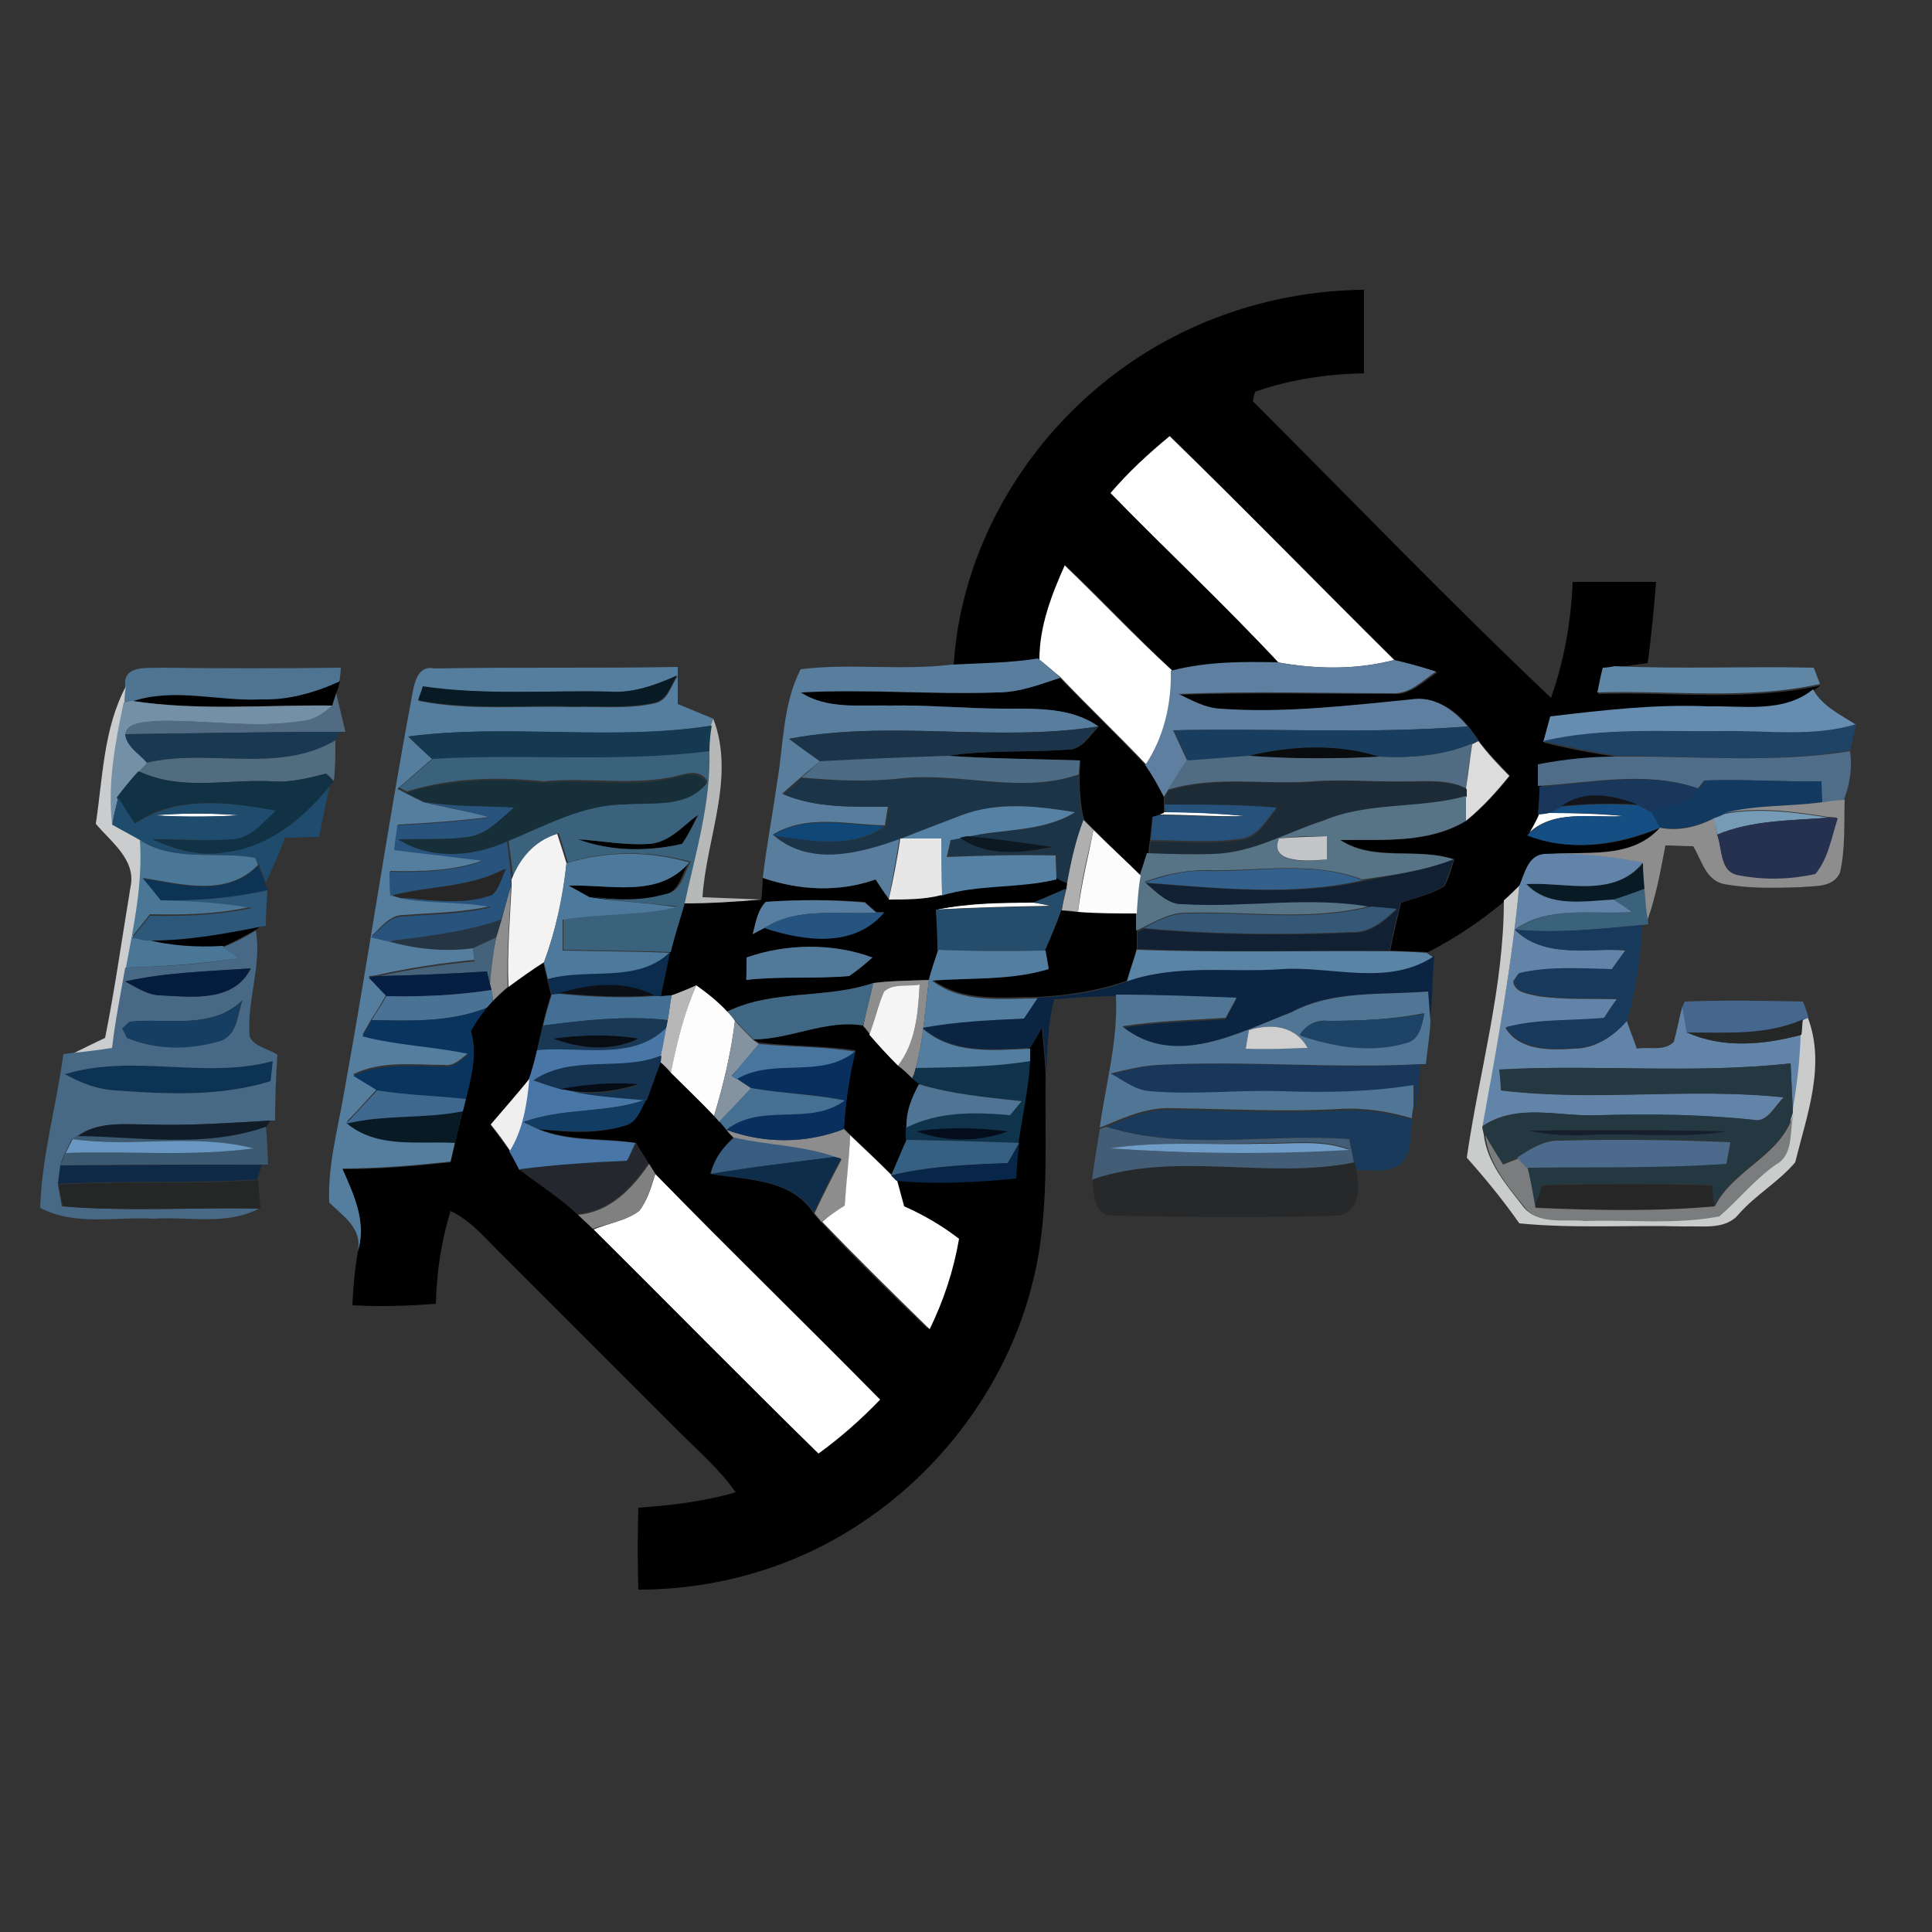 <?xml version="1.0" encoding="utf-8"?>
<!-- Generator: Adobe Illustrator 26.0.3, SVG Export Plug-In . SVG Version: 6.00 Build 0)  -->
<svg version="1.1" id="Layer_1" xmlns="http://www.w3.org/2000/svg" xmlns:xlink="http://www.w3.org/1999/xlink" x="0px" y="0px"
	 viewBox="0 0 250 250" style="enable-background:new 0 0 250 250;" xml:space="preserve">
<rect x="0" y="0" width="250" height="250" fill="#333333" stroke="none"/>
<style type="text/css">
	.st0{fill:#FFFFFF;}
	.st1{fill:#597E9D;}
	.st2{fill:#5E7F9F;}
	.st3{fill:#4E7492;}
	.st4{fill:#557D9E;}
	.st5{fill:#6086A6;}
	.st6{fill:#081B25;}
	.st7{fill:#CACCCD;}
	.st8{fill:#668DB0;}
	.st9{fill:#516B83;}
	.st10{fill:#7490A6;}
	.st11{fill:#B7B8B8;}
	.st12{fill:#193953;}
	.st13{fill:#153951;}
	.st14{fill:#1B344A;}
	.st15{fill:#193D5E;}
	.st16{fill:#1F4365;}
	.st17{fill:#526C7F;}
	.st18{fill:#DCDCDC;}
	.st19{fill:#3B627C;}
	.st20{fill:#0A0B0D;}
	.st21{fill:#4F6D89;}
	.st22{fill:#4C6C85;}
	.st23{fill:#113244;}
	.st24{fill:#172F39;}
	.st25{fill:#1C3447;}
	.st26{fill:#1C2B36;}
	.st27{fill:#18375A;}
	.st28{fill:#123960;}
	.st29{fill:#1F4B6D;}
	.st30{fill:#577487;}
	.st31{fill:#13151A;}
	.st32{fill:#8D8D8D;}
	.st33{fill:#27537D;}
	.st34{fill:#5481A4;}
	.st35{fill:#26517A;}
	.st36{fill:#144E83;}
	.st37{fill:#769BB7;}
	.st38{fill:#0F4779;}
	.st39{fill:#263150;}
	.st40{fill:#AFAFB0;}
	.st41{fill:#497795;}
	.st42{fill:#E7E7E7;}
	.st43{fill:#0C1822;}
	.st44{fill:#FCFCFC;}
	.st45{fill:#C3C5C8;}
	.st46{fill:#F3F3F3;}
	.st47{fill:#4D7A9C;}
	.st48{fill:#112032;}
	.st49{fill:#6184A8;}
	.st50{fill:#0C3354;}
	.st51{fill:#262626;}
	.st52{fill:#33618C;}
	.st53{fill:#2D5879;}
	.st54{fill:#254D6B;}
	.st55{fill:#CACBCB;}
	.st56{fill:#577EA0;}
	.st57{fill:#355876;}
	.st58{fill:#24547F;}
	.st59{fill:#253544;}
	.st60{fill:#17395B;}
	.st61{fill:#476986;}
	.st62{fill:#446279;}
	.st63{fill:#0B2C4D;}
	.st64{fill:#52799A;}
	.st65{fill:#547EA0;}
	.st66{fill:#5A84A6;}
	.st67{fill:#0B2441;}
	.st68{fill:#041D3F;}
	.st69{fill:#051F42;}
	.st70{fill:#0B1017;}
	.st71{fill:#406884;}
	.st72{fill:#497295;}
	.st73{fill:#B7B7B7;}
	.st74{fill:#FDFDFD;}
	.st75{fill:#F5F5F5;}
	.st76{fill:#517695;}
	.st77{fill:#163D62;}
	.st78{fill:#446F94;}
	.st79{fill:#45678E;}
	.st80{fill:#09345D;}
	.st81{fill:#183856;}
	.st82{fill:#1D4366;}
	.st83{fill:#252626;}
	.st84{fill:#85929F;}
	.st85{fill:#4876A7;}
	.st86{fill:#CFCFCF;}
	.st87{fill:#080D13;}
	.st88{fill:#48759E;}
	.st89{fill:#143351;}
	.st90{fill:#082F5E;}
	.st91{fill:#0E334B;}
	.st92{fill:#243841;}
	.st93{fill:#EFEFEF;}
	.st94{fill:#060C15;}
	.st95{fill:#507494;}
	.st96{fill:#3F688F;}
	.st97{fill:#467091;}
	.st98{fill:#113C64;}
	.st99{fill:#1A3A5B;}
	.st100{fill:#111C29;}
	.st101{fill:#7B7C7D;}
	.st102{fill:#3B5971;}
	.st103{fill:#040D1B;}
	.st104{fill:#425D75;}
	.st105{fill:#161F2B;}
	.st106{fill:#FEFEFE;}
	.st107{fill:#6898C2;}
	.st108{fill:#24282E;}
	.st109{fill:#385D80;}
	.st110{fill:#366082;}
	.st111{fill:#082647;}
	.st112{fill:#6F9DC7;}
	.st113{fill:#4C6B8C;}
	.st114{fill:#0E2A47;}
	.st115{fill:#0E2D4A;}
	.st116{fill:#26282A;}
	.st117{fill:#808080;}
</style>
<g id="_x23_ffffffff">
	<path class="st0" d="M143.5,63.7c2.3-2.7,4.9-5.1,7.7-7.4c9.9,9.6,19.4,19.4,29.2,29.1c-5,1.3-10.1,1.2-15.1,0.3
		C158.3,78.1,150.8,71.1,143.5,63.7z"/>
	<path class="st0" d="M134.3,85.2c0-4.3,1.6-8.3,3.3-12.2c4.7,4.5,9.2,9.3,14,13.7c0.1,4.3-0.8,8.6-3.3,12.2
		c-3.6-3.8-7.5-7.5-11.1-11.3C136.2,86.8,135.3,86,134.3,85.2z"/>
	<path class="st0" d="M19.9,105.5c3.7-0.3,7.5-0.3,11.2,0C27.4,105.7,23.6,105.8,19.9,105.5z"/>
	<path class="st0" d="M149.8,105.4l0.8-0.3c3.5,0,7,0.1,10.5,0.5C157.4,105.7,153.6,105.4,149.8,105.4z"/>
	<path class="st0" d="M198.9,105.4c0.4-0.1,1.1-0.2,1.5-0.2c3.2,0,6.5,0.1,9.7,0.4c-4.3,0.3-9.3-1-12.6,2.5
		C198,107.2,198.5,106.3,198.9,105.4z"/>
	<path class="st0" d="M121.2,117.7c4.1-0.8,8.3-0.9,12.6-0.9c0.6,0.1,1.8,0.3,2.4,0.4C131.1,117.3,126.2,117.4,121.2,117.7z"/>
	<path class="st0" d="M82.7,156.7c1.1-1.4,1.6-3.2,2.1-4.8c9.6,9.9,19.5,19.4,29.2,29.3c-2.4,2.6-5.1,5-8,7
		c-9.8-9.6-19.5-19.4-29.2-29.1C78.7,158.3,80.9,158,82.7,156.7z"/>
</g>
<g id="_x23_000000ff">
	<path d="M144.9,47.9c9.1-6.7,20.3-10.3,31.6-10.4c0,3.6,0,7.2,0,10.8c-4.8,0.1-9.6,0.8-14.1,2.4c-0.1,0.3-0.2,0.9-0.3,1.2
		c12.8,12.8,25.4,25.9,38.6,38.4c1.7-4.8,2.6-9.9,2.8-15c3.6,0,7.2,0,10.8,0c-0.3,3.5-0.6,7-1.1,10.5c-1.4,0.2-2.9,0.4-4.3,0.6
		c-0.4,0-1.2,0.1-1.5,0.2c-0.2,1.1-0.4,2.2-0.6,3.2c9.6-0.3,19.3,1,28.8-1.1l-0.9,0.6c-3.9,3.1-9,2.1-13.6,2.2
		c-6.8-0.2-13.6,0.5-20.4,1.3c-0.3,1.1-0.6,2.2-0.9,3.3c3.2,0.8,6.4,1.4,9.7,1.9c-3.4,0-6.8,0.3-10.1,1.1c0,0.7,0,2.1,0,2.8
		c0,1.2-0.1,2.4-0.3,3.6c-0.4,0.9-0.9,1.8-1.4,2.6c5.7,2.2,11.8,1.3,17.2-1c-3.8,4.3-9.9,2.9-15,3.5c-2.1,0.1-2.5,2.5-3.2,4.1
		c-0.6,0.7-1.3,1.3-2,1.9c-3.1,2.6-6.4,4.8-9.9,6.6c-1.6-0.1-3.3-0.1-4.9-0.2c0.4-2.1,0.9-4.1,1.4-6.2c1.9-0.6,3.9-1.1,5.6-2.1
		c0.6-1.1,0.9-2.3,1.3-3.5c-4.8-1.6-10.3,0.3-14.7-2.5c5.5-0.1,11.4,0.5,16.3-2.5c2.1-1.7,3.9-3.7,5.6-5.8c-1.4-1.5-2.8-2.9-4-4.5
		c-0.3-0.5-1-1.4-1.3-1.8c-1.7-2.2-4.3-4-7.3-3.5c-8.2,0.7-16.4,1.7-24.7,1.2c-2-0.1-3.7-1.1-5.4-1.9c9.2-0.3,18.3-0.1,27.5-0.1
		c2.3,0.2,4-1.6,5.8-2.8c-1.8-0.6-3.6-1-5.4-1.5c-9.8-9.7-19.4-19.5-29.2-29.1c-2.8,2.3-5.4,4.7-7.7,7.4c7.2,7.4,14.8,14.5,21.8,22
		c-4.6-0.2-9.2-0.1-13.7,1c-4.8-4.4-9.2-9.2-14-13.7c-1.7,3.8-3.3,7.9-3.3,12.2c-3.7,0.6-7.4,0.6-11.1,0.9
		C124.3,71,132.7,56.8,144.9,47.9z"/>
	<path d="M34,90.4c3.5,0,6.8-0.9,10-2.3c-0.1,0.4-0.3,1.2-0.5,1.6c-0.1,0.4-0.4,1.2-0.5,1.6c-8.7-0.1-17.3,0.7-25.9-0.6
		C22.6,88.8,28.4,90.7,34,90.4z"/>
	<path d="M129,89.6c2.8,0,5.5-1.1,8.1-1.9c3.7,3.8,7.5,7.5,11.1,11.3c0.9,1.3,1.7,2.7,2.4,4.1l0,1l0,1.1l-0.8,0.3l-0.7,0.2
		c-0.1,1-0.2,2-0.3,3c-0.1,0.5-0.2,1.4-0.2,1.8c-0.3,0.9-0.6,1.8-0.9,2.8c-2.1-1.9-4.1-3.9-6.1-5.9c-0.3-0.3-1-1-1.3-1.3
		c-0.5-1.9-0.6-3.9-0.6-5.9c0-0.4,0.1-1.3,0.1-1.8c-5.7-0.2-11.4-0.2-17.1-0.6c5.1-0.8,10.2-0.4,15.4-0.8c1.9,0.1,2.9-1.8,4.1-3
		c-3.5-2.5-8-2.2-12.1-2.3c-5,0-10-0.5-14.9-0.4c-3.9-0.1-8.1,0.6-11.5-1.7C112,89.2,120.5,89.9,129,89.6z"/>
	<path d="M84,109.2c2.6-0.1,4.4-2.3,6.3-3.8c-0.6,1.3-1.2,2.6-2.1,3.8c-4.4,1-9.2,1-13.5-0.6C77.8,108.8,80.9,109.4,84,109.2z"/>
	<path d="M73.5,114.6c5.3-0.2,11.7,1.7,15.6-3c-0.9,1.5-1.2,3.9-3.3,4.2c-3.1,0.9-6.5,0.8-9.7,0.3C75.3,115.6,74.4,115.1,73.5,114.6
		z"/>
	<path d="M98.7,113.6c4.7,1.6,9.8,1.9,14.6,0.2c0.6,0.8,1.2,1.7,1.7,2.5c2.3,0,4.6,0,6.9-0.6c4.8-1.5,10-0.9,14.9-2.1
		c0.3,0.1,1,0.4,1.3,0.6L138,115c-1.4,0.7-2.8,1.2-4.2,1.8c-4.2,0-8.4,0-12.6,0.9c0.1,1.7,0.2,3.4,0.2,5.2c-0.4,1.3-0.9,2.6-1.2,3.9
		c-2.4,0.1-4.8,0.1-7.2,0.4c-6.2,2.1-13,0.8-18.9,3.7c-1.2-1.3-2.6-2.4-4-3.4c-1.1,0.5-2.1,0.9-3.2,1.3c-0.3,0-1,0.1-1.4,0.1
		c0.4-1.9,0.8-3.8,1.2-5.7c0.5-2.1,1.2-4.2,1.8-6.3c3.3,0,6.7-0.3,10-0.5C98.6,115.7,98.7,114.3,98.7,113.6 M99.1,116.7
		c-1.1,1.1-1.3,2.7-1.7,4.1c0.4-0.2,1.2-0.6,1.5-0.8c5.1,1.7,11.5,2.6,15.5-2l-1,0c-0.4-0.3-1.1-1-1.5-1.3
		C107.7,116.4,103.3,116.4,99.1,116.7 M96.6,123.9c0,0.7,0,2.2-0.1,2.9c4.4-0.5,8.9-0.2,13.3-0.5c1.1-0.7,2.1-1.5,3-2.4
		C107.8,122,101.7,122.1,96.6,123.9z"/>
	<path d="M135.2,123c0.8-1.7,1.5-3.4,2.1-5.2c0.5,0.1,1.6,0.2,2.1,0.2c2.5,0.2,5.1,0.2,7.7,0.2c0,0.6,0,1.7,0,2.3c0,0.6,0,1.7,0,2.2
		c-0.4,1.4-0.9,2.8-1.3,4.2c-3.7,1.3-7.6,1.9-11.5,2.1c-4.6,0-9.8,0.7-13.7-2.3c5-0.4,10.2,0.1,15.1-1.5
		C135.6,124.7,135.4,123.6,135.2,123z"/>
	<path d="M18.7,121.6c5.1,0.2,10.1-0.8,15.1-1.8l-0.7,0.5c-1.4,0.8-2.8,1.6-4.3,2.2C25.4,122.8,22,122.5,18.7,121.6z"/>
	<path d="M65.7,127.8c1.5-1.1,3.1-2.2,4.6-3.2c0.1,0.5,0.4,1.6,0.5,2.1c0.1,0.5,0.4,1.5,0.5,2c-0.4,1.3-0.8,2.7-1.1,4
		c-0.2,1.1-0.5,2.1-0.7,3.2c-0.3,1.3-0.7,2.5-1,3.8c-1.7,1.9-3.3,3.9-5,5.9c0.8,1.1,1.7,2.3,2.5,3.4c0.4,0.8,0.8,1.6,1.3,2.4
		c2.5,1.9,5.2,3.6,7.5,5.8c0.7,0.6,1.3,1.2,1.9,1.8c9.8,9.7,19.4,19.5,29.2,29.1c2.9-2.1,5.6-4.5,8-7c-9.7-9.8-19.5-19.4-29.2-29.3
		c-0.2-0.3-0.6-1-0.8-1.3c-0.6-0.9-1.1-1.7-1.6-2.6c-4.2-0.7-8.6-0.2-12.6-1.8c3.6,0.4,7.4,0.7,11-0.4c1.6-0.4,2.2-2.1,2.9-3.4
		c0.6-1.6,1.3-3.3,1.8-5c0.3,0.4,1,1.1,1.4,1.4c1.9,1.9,3.8,3.7,5.6,5.6c0.2,0.2,0.5,0.6,0.7,0.8c0.2,0.3,0.7,0.8,0.9,1.1
		c0.2,0.3,0.7,0.8,0.9,1c-1.4,1.3-2.5,2.8-3,4.7c4.7,0.8,10.4,0.6,13.3,5c0.2,0.3,0.7,0.8,0.9,1.1c4.5,4.8,9.2,9.4,13.9,13.9
		c1.8-3.7,3.1-7.6,3.8-11.7c-2.2-1.7-4.5-3.1-7.1-4.2c-0.3-1.1-0.6-2.2-0.9-3.3c5.2,0.5,10.3,0.2,15.5-0.3c0.1-1.5,0.2-3.1,0.4-4.6
		c0.5-3.6,1.3-7.1,1.5-10.6c0-0.4,0-1.2,0-1.7c0.5-0.9,1-1.8,1.6-2.7c0.2,2.1,0.4,4.1,0.5,6.2c-0.1,7.9,0.4,16-1,23.8
		c-2.6,14.5-11.8,27.5-24.3,35.2c-8.2,5.1-17.8,7.7-27.4,7.7c-0.1-3.5-0.1-7.1,0-10.6c4.2-0.3,8.5-0.8,12.6-2c-2.1-3-4.9-5.4-7.5-8
		c-7.5-7.5-15-15-22.5-22.5c-2.2-2.1-4.1-4.6-6.9-5.9c-1.2,3.9-1.8,7.9-1.9,12c-3.6,0.3-7.2,0.4-10.8,0.2c0.1-2.3,0.3-4.6,0.7-6.9
		c1.1-3.8-0.6-7.4-2-10.7c4.7,0,9.3-0.4,14-0.9c0.2-0.9,0.4-1.7,0.6-2.6c0.3-1.4,0.7-2.8,1-4.2c0.1-0.4,0.3-1.2,0.4-1.6
		c0.7-2.8,1.5-5.8,0.6-8.7c0.6-1.1,1.3-2.1,2.1-3.1c0.2-0.2,0.6-0.7,0.8-0.9C64.4,128.9,65.1,128.3,65.7,127.8z"/>
	<path d="M97.5,134.5c4.8-0.1,9.5-2.7,14.2-1.8c0.2,0.3,0.6,0.9,0.9,1.1c1.2,1.4,2.4,2.7,3.7,4c0.6,0.6,1.2,1.2,1.9,1.7
		c0.2,0.2,0.6,0.5,0.8,0.7c-0.9,1.7-1.7,3.5-1.6,5.5c0,0.4,0,1.3,0,1.7c-0.7,1.5-1.4,3.1-2,4.6c-1.8-1.8-3.6-3.5-5.4-5.2
		c-0.2-0.2-0.6-0.6-0.8-0.8c0.2-3.4,0.7-6.8,1.5-10.1c-4.1-0.6-8.3-0.5-12.5-1L97.5,134.5z"/>
</g>
<g id="_x23_597e9dff">
	<path class="st1" d="M134.3,85.2c1,0.8,2,1.6,2.9,2.5c-2.7,0.9-5.3,1.9-8.1,1.9c-8.5,0.3-17-0.5-25.5,0c3.4,2.2,7.7,1.6,11.5,1.7
		c5-0.1,9.9,0.4,14.9,0.4c4.1,0,8.6-0.2,12.1,2.3c-13.2,2.1-26.8-0.9-40,1.6c1.3,1,2.7,2,4,2.9c-0.8,0.7-1.7,1.4-2.5,2.1
		c-0.6,0.5-1.8,1.6-2.4,2.1c4.3,1.9,9.1,1.7,13.7,1.6c-0.1,0.6-0.3,1.9-0.4,2.5c-4.8-0.1-10.1-1.5-14.5,1.2
		c4.6,4.1,11.3,2.3,16.4,0.4c-0.4,2.7-0.9,5.3-1.4,7.9c-0.6-0.8-1.2-1.7-1.7-2.5c-4.8,1.7-9.9,1.4-14.6-0.2
		c0.5-4.2,1.3-8.4,1.9-12.6c0.8-4.8,0.7-9.9,3-14.4c6.4-0.8,13,0.2,19.5-0.6C126.9,85.8,130.6,85.8,134.3,85.2z"/>
</g>
<g id="_x23_5e7f9fff">
	<path class="st2" d="M165.3,85.7c5,0.9,10.2,1,15.1-0.3c1.8,0.4,3.6,0.9,5.4,1.5c-1.8,1.2-3.4,3-5.8,2.8c-9.2,0-18.3-0.3-27.5,0.1
		c1.7,0.8,3.4,1.8,5.4,1.9c8.2,0.6,16.5-0.4,24.7-1.2c2.9-0.5,5.5,1.3,7.3,3.5c-12.7,1-25.4,0.2-38.1,0.5c0.6,1.3,1.2,2.6,1.8,3.9
		c-0.9,1.3-1.7,2.6-2.5,3.9l-0.5,0.8c-0.7-1.4-1.5-2.8-2.4-4.1c2.4-3.6,3.4-7.9,3.3-12.2C156.1,85.6,160.7,85.6,165.3,85.7z"/>
</g>
<g id="_x23_4e7492ff">
	<path class="st3" d="M16.2,88.8c-0.3-2.8,2.8-2.3,4.7-2.4c7.7,0.1,15.5,0.1,23.2,0c0,0.4-0.1,1.3-0.2,1.8c-3.1,1.4-6.5,2.4-10,2.3
		c-5.6,0.3-11.4-1.6-16.9,0.3L16,90.9C16.1,90.4,16.2,89.3,16.2,88.8z"/>
</g>
<g id="_x23_557d9eff">
	<path class="st4" d="M53.3,90.1c0.3-1.6,0.7-4.1,2.9-3.6c10.5-0.2,21,0,31.5-0.2c0,1.6,0,3.2,0,4.8c1.5,0.6,3.1,1.3,4.6,1.9
		L92,93.9c-13,2.1-26.2-0.3-39.2,1.4c1,1,2.1,2,3.1,2.9c-1.5,1.3-3,2.6-4.5,3.9c0.3,0.1,0.8,0.4,1,0.5c0.6,0.3,1.8,0.9,2.4,1.2
		c2.9,0.7,5.8,1.2,8.7,1.9c-4,0.5-8,0.8-12,1c-0.1,1.1-0.3,2.1-0.4,3.2c3.8,0.5,7.7,0.9,11.5,1.4c-3.9,1.4-8,1.5-12.1,1.4
		c0,1,0,2.1,0.1,3.1l1.1,0.2c3.9,0.8,8,0.5,12,1.2c-3.8,0.9-7.7,0.9-11.5,1.2c-1.8,0-2.9,1.6-4.1,2.7c0.5,0.1,1.6,0.4,2.1,0.5
		c3.6,1,7.3,1.4,11,0.9c0.1,0.4,0.1,1.3,0.2,1.7c-4.1,0.4-8.2,1-12.3,1.9c-0.3,0.1-1,0.2-1.4,0.2c0.8,0.8,1.5,1.6,2.3,2.4
		c-0.6,1-1.2,2.1-1.9,3.1c-0.3,0.5-0.9,1.6-1.2,2.1c4.5,1.1,9.2,1.3,13.8,2.3c-1,0.7-1.9,1.8-3.2,1.6c-4,0-8.1-0.6-11.8,1.2
		c0.8,0.5,2.3,1.4,3.1,1.9c-1.3,1.4-2.6,2.9-3.9,4.2c3.9,3.3,9.3,2.2,14,2.6c-0.2,0.9-0.4,1.7-0.6,2.6c-4.6,0.5-9.3,0.9-14,0.9
		c1.5,3.4,3.2,7,2,10.7c0.6-3-1.9-4.5-3.7-6.3c-0.2-4.8,1.1-9.4,1.9-14.1C47.6,124.5,50.1,107.2,53.3,90.1 M79,89.5
		c-8.1-0.2-16.2,0.5-24.2-0.6c-0.2,0.4-0.5,1.3-0.6,1.8c6.5,1.3,13.2,0.6,19.8,0.8c3.6-0.1,7.3,0.3,10.8-0.5c1.7-0.4,2-2.3,2.9-3.5
		C84.9,88.6,82.1,89.7,79,89.5z"/>
</g>
<g id="_x23_6086a6ff">
	<path class="st5" d="M207.4,86.4c0.4,0,1.1-0.1,1.5-0.2c8.6,0.4,17.2,0,25.8,0.2c0.2,0.5,0.6,1.6,0.8,2.1
		c-9.4,2.1-19.2,0.8-28.8,1.1C206.9,88.6,207.1,87.5,207.4,86.4z"/>
</g>
<g id="_x23_081b25ff">
	<path class="st6" d="M79,89.5c3,0.2,5.9-0.9,8.6-2.1c-0.8,1.2-1.2,3.1-2.9,3.5c-3.5,0.8-7.2,0.4-10.8,0.5
		c-6.6-0.2-13.3,0.5-19.8-0.8c0.1-0.4,0.5-1.3,0.6-1.8C62.8,90,70.9,89.3,79,89.5z"/>
	<path class="st6" d="M197.6,114.4c5.1-0.3,11.3,1.9,15.1-2.8c0,1.2,0.1,2.3,0.2,3.4c-1.3,0.5-2.7,1-4,1.4
		C205,116.6,200.5,117.5,197.6,114.4z"/>
	<path class="st6" d="M44.8,145.3c5-1.1,10.1-0.6,15.1-1.6c-0.4,1.4-0.7,2.8-1,4.2C54.2,147.6,48.8,148.7,44.8,145.3z"/>
</g>
<g id="_x23_cacccdff">
	<path class="st7" d="M12.4,106.6c0.9-6,1-12.4,3.9-17.8c-0.1,0.5-0.2,1.6-0.2,2.1c-1.1,5.2-2.1,10.5-1.5,15.8
		c1.2,0.7,2.4,1.3,3.6,2c0.4,5.6-0.8,11.1-1.7,16.6c-0.6,3.4-1.3,6.9-1.7,10.4c-1.8,0.2-3.7,0.5-5.5,0.7c1.4-0.7,2.8-1.4,4.3-2.1
		c1.3-6.5,2.2-13,3.3-19.6C17.6,111.2,14.3,108.9,12.4,106.6z"/>
</g>
<g id="_x23_668db0ff">
	<path class="st8" d="M221,91.4c4.6-0.1,9.8,0.9,13.6-2.2c1.2,2.2,3.6,3.3,5.6,4.6c-5.6,1.7-11.5,0.8-17.2,0.9
		c-7.8,0.1-15.7-0.5-23.3,1.3c0.3-1.1,0.6-2.2,0.9-3.3C207.4,91.9,214.2,91.1,221,91.4z"/>
</g>
<g id="_x23_516b83ff">
	<path class="st9" d="M43,91.3c0.1-0.4,0.4-1.2,0.5-1.6c0.4,1.7,0.8,3.3,1.2,5h-0.8c-9.2,0-18.5,0.2-27.7,0.3
		c0.5-1.6,2.5-1.5,3.8-1.7c6.4-0.2,12.8,1,19.1,0C40.6,93.2,41.9,92.3,43,91.3z"/>
	<path class="st9" d="M178.4,97.9c4.1,0.2,8.3-0.1,12.1-1.7c-0.3,1.9-0.6,3.8-0.8,5.8c-2.4-1.2-5.1-0.9-7.7-0.9
		c-4.1,0.1-8.2-0.3-12.2,0c-6.2,0.5-12.6-0.8-18.7,1.1c0.8-1.3,1.7-2.6,2.5-3.9c2.6-0.2,5.3-0.4,7.9-0.6
		C167.2,98.2,172.8,98.2,178.4,97.9z"/>
</g>
<g id="_x23_7490a6ff">
	<path class="st10" d="M16,90.9l1.1-0.2c8.6,1.3,17.3,0.5,25.9,0.6c-1.1,1-2.4,1.9-3.9,2c-6.3,1-12.7-0.2-19.1,0
		c-1.3,0.2-3.4,0.1-3.8,1.7c0.2,1.6,1.9,2.5,2.9,3.7c-0.3,0.3-0.8,0.8-1,1.1c-1,1.1-1.9,2.2-2.8,3.4c-0.3,1.2-0.5,2.3-0.8,3.5
		C13.9,101.4,14.9,96.1,16,90.9z"/>
</g>
<g id="_x23_b7b8b8ff">
	<path class="st11" d="M92.3,93c2.9,7.6-0.9,15.4-1.4,23.1c2.5,0.1,5.1,0.2,7.6,0.3c-3.3,0.3-6.7,0.5-10,0.5
		c1.4-6.5,3.4-13,3.2-19.7c0.1-1.1,0.2-2.2,0.3-3.4L92.3,93z"/>
</g>
<g id="_x23_193953ff">
	<path class="st12" d="M16.2,95c9.2-0.1,18.5-0.3,27.7-0.3l-0.5,1.1c-7.4,4.4-16.4,1-24.4,2.9C18,97.5,16.4,96.7,16.2,95z"/>
</g>
<g id="_x23_153951ff">
	<path class="st13" d="M52.9,95.3c13-1.7,26.2,0.6,39.2-1.4c-0.2,1.1-0.3,2.2-0.3,3.4c-11.9,1.5-23.8,0.3-35.8,1
		C54.9,97.3,53.9,96.3,52.9,95.3z"/>
</g>
<g id="_x23_1b344aff">
	<path class="st14" d="M102.1,95.6c13.2-2.5,26.7,0.5,40-1.6c-1.2,1.2-2.2,3.1-4.1,3c-5.1,0.4-10.3,0-15.4,0.8
		c-5.5,0.3-11,0.4-16.5,0.7C104.8,97.6,103.5,96.6,102.1,95.6z"/>
</g>
<g id="_x23_193d5eff">
	<path class="st15" d="M151.9,94.5c12.7-0.3,25.4,0.5,38.1-0.5c0.3,0.5,1,1.4,1.3,1.8l-0.8,0.4c-3.8,1.6-8,1.9-12.1,1.7
		c-5.5-1.7-11.3-1.4-16.8-0.1c-2.6,0.2-5.3,0.4-7.9,0.6C153.1,97.1,152.5,95.8,151.9,94.5z"/>
</g>
<g id="_x23_1f4365ff">
	<path class="st16" d="M223,94.6c5.7-0.1,11.6,0.8,17.2-0.9c-0.3,1.1-0.5,2.3-0.8,3.4c-10,1.7-20.1,0.7-30.1,0.7
		c-3.3-0.5-6.5-1.2-9.7-1.9C207.3,94.1,215.2,94.7,223,94.6z"/>
</g>
<g id="_x23_526c7fff">
	<path class="st17" d="M19,98.7c8-1.9,17,1.5,24.4-2.9c0,1.8,0,3.5-0.2,5.3c-0.2-0.3-0.7-0.8-1-1c-2.3,0.6-4.7,1.2-7.1,1
		c-5.7-0.3-11.7,1.3-17.1-1.3C18.3,99.5,18.8,99,19,98.7z"/>
</g>
<g id="_x23_dcdcdcff">
	<path class="st18" d="M190.5,96.3l0.8-0.4c1.2,1.6,2.6,3.1,4,4.5c-1.7,2.1-3.5,4.1-5.6,5.8c0-1.1,0-2.1,0-3.2l0-1
		C190,100.1,190.2,98.2,190.5,96.3z"/>
</g>
<g id="_x23_3b627cff">
	<path class="st19" d="M56,98.2c11.9-0.7,23.9,0.5,35.8-1c0.2,6.7-1.8,13.2-3.2,19.7c-0.6,2.1-1.3,4.2-1.8,6.3
		c-4.6-0.2-9.3-0.2-13.9-0.3c0-1.3,0-2.7,0-4c4.9-0.8,9.9-0.5,14.8-1.6c-3.8-0.5-7.6-0.6-11.3-1.3c3.2,0.5,6.5,0.6,9.7-0.3
		c2.1-0.3,2.4-2.7,3.3-4.2c-5.2-1.4-10.7-1.5-15.9,0.1c-0.4-1.3-0.8-2.5-1.2-3.8c-2.9,0.9-4.9,3.1-5.9,5.9c-0.1-1.7-0.4-3.3-0.6-5
		c4.9-2,9.8-4.9,15.3-4.8c3.6-0.2,7.9,0.5,10.5-2.7c-0.7-1.5-2.3-1.3-3.6-0.9c-5.8,1.5-11.8,0.2-17.6,0.8c-5.9-0.6-12-0.5-17.7,1.3
		c-0.3-0.1-0.8-0.4-1-0.5C53,100.8,54.5,99.5,56,98.2 M84,109.2c-3.1,0.2-6.1-0.4-9.2-0.6c4.3,1.6,9.1,1.6,13.5,0.6
		c0.8-1.2,1.4-2.5,2.1-3.8C88.4,106.8,86.6,109,84,109.2z"/>
	<path class="st19" d="M208.8,116.4c1.3-0.4,2.7-0.9,4-1.4c0.1,1.3,0.3,2.6,0.4,3.9l0.1,0.7l-0.8,0.1c-5.5,0.5-10.9,1.1-16.4,0.6
		c4.4-3.2,10.1-1.9,15.2-2.3C210.6,117.6,209.4,116.8,208.8,116.4z"/>
</g>
<g id="_x23_0a0b0dff">
	<path class="st20" d="M161.6,97.8c5.5-1.3,11.3-1.6,16.8,0.1C172.8,98.2,167.2,98.2,161.6,97.8z"/>
</g>
<g id="_x23_4f6d89ff">
	<path class="st21" d="M209.3,97.9c10-0.1,20.2,0.9,30.1-0.7c0.3,2.1,0,4.2-0.8,6.3c-0.7,0.1-2.2,0.3-2.9,0.3c0-0.7-0.1-2-0.1-2.7
		c-5,0.1-10-0.3-15.1-0.1c-0.2,0.3-0.6,0.8-0.8,1c-6.7-2.3-13.8-0.7-20.7-0.3c0-0.7,0-2.1,0-2.8C202.6,98.2,205.9,97.9,209.3,97.9z"
		/>
</g>
<g id="_x23_4c6c85ff">
	<path class="st22" d="M106.1,98.5c5.5-0.3,11-0.5,16.5-0.7c5.7,0.4,11.4,0.4,17.1,0.6c0,0.4-0.1,1.3-0.1,1.8
		c-7.5,2.6-15.3-0.3-22.9,0.5c-4.3,0.5-8.7,0.3-13-0.1C104.5,100,105.3,99.2,106.1,98.5z"/>
</g>
<g id="_x23_113244ff">
	<path class="st23" d="M35.1,101.1c2.4,0.2,4.8-0.4,7.1-1c0.2,0.3,0.7,0.8,1,1l-0.6,0.7c-3.4,4.2-7.9,8-13.5,8.5
		c-3.3,0.6-6.6-0.5-9.6-1.7c3.4,0,6.8,0.3,10.2,0c2.5-0.1,4-2.2,5.8-3.7c-6-1.2-12.9-2-18.2,1.7c-0.7-1.1-1.4-2.3-2.2-3.4
		c0.9-1.2,1.8-2.3,2.8-3.4C23.4,102.4,29.4,100.8,35.1,101.1z"/>
</g>
<g id="_x23_172f39ff">
	<path class="st24" d="M52.5,102.6c5.7-1.8,11.8-1.9,17.7-1.3c5.9-0.6,11.8,0.8,17.6-0.8c1.3-0.4,2.9-0.6,3.6,0.9
		c-2.6,3.2-6.9,2.4-10.5,2.7c-5.5,0-10.4,2.8-15.3,4.8c-4.5,2-9.9,2.4-14.1-0.3c3-0.1,6,0.1,9-0.3c2.5-0.3,4.1-2.3,6-3.8
		c-3.8-0.2-7.7-0.1-11.5-0.7C54.3,103.5,53.1,102.9,52.5,102.6z"/>
</g>
<g id="_x23_1c3447ff">
	<path class="st25" d="M116.7,100.8c7.6-0.8,15.5,2,22.9-0.5c0,2,0.1,4,0.6,5.9c-1,2.6-1.6,5.4-2.1,8.1c-0.3-0.1-1-0.4-1.3-0.6
		c0-0.8-0.1-2.3-0.1-3.1c-4.7-0.1-9.4,0.1-14.1,0.2c0.1-0.6,0.4-1.7,0.5-2.2c0.3,0,0.9-0.2,1.2-0.2c3.6,2.5,7.9,2,12,1.3
		c-3.7-0.5-7.4-1.1-11.1-1.4c4.7-1.1,9.8-0.5,14-3.2c-4.8-0.8-10-1.4-14.7,0.4c-2.7,1-5.3,2.1-7.9,3c-5.2,1.9-11.8,3.7-16.4-0.4
		c4.8,0.7,10.2,1.9,14.5-1.2c0.1-0.6,0.3-1.9,0.4-2.5c-4.6,0-9.3,0.2-13.7-1.6c0.6-0.5,1.8-1.6,2.4-2.1
		C108,101.1,112.4,101.2,116.7,100.8z"/>
</g>
<g id="_x23_1c2b36ff">
	<path class="st26" d="M151.2,102.3c6.1-1.9,12.4-0.7,18.7-1.1c4.1-0.3,8.1,0,12.2,0c2.6,0,5.3-0.3,7.7,0.9l0,1
		c-6.1,1.7-12.7,0.7-18.5,3.2c-4.7,1.5-9.1,4.2-14.1,4.5c-2.8,0.2-5.7,0-8.5-0.1c0.1-0.5,0.2-1.4,0.2-1.8c3.9,0,7.9,0.4,11.8-0.2
		c2.2-0.3,3.2-2.5,4.5-4c-4.8-0.4-9.7-0.4-14.5-0.4l0-1L151.2,102.3z"/>
</g>
<g id="_x23_18375aff">
	<path class="st27" d="M199.2,101.8c6.8-0.4,14-2.1,20.7,0.3c-0.2,0.3-0.7,0.9-0.9,1.2c-1.7,0.7-3.5,1.2-5.3,1.8
		c-0.4-0.2-1.3-0.7-1.8-0.9c-3.2-1.2-6.9-2-9.8,0.2c-0.4,0.2-1.2,0.6-1.6,0.8c-0.4,0.1-1.2,0.2-1.5,0.2
		C199.1,104.2,199.2,103,199.2,101.8z"/>
	<path class="st27" d="M150,137.8c11.2-0.5,22.5,0.6,33.8-0.1c-0.2,2.1-0.3,4.3-0.7,6.4l0-0.8c0-0.9,0-1.9,0-2.8
		c-5.6,0.9-11.3,1-17,0.8c-5.7-0.2-11.3,0.5-17,0c-2-0.1-3.6-1.4-5.2-2.3C145.8,138.5,147.9,138,150,137.8z"/>
</g>
<g id="_x23_123960ff">
	<path class="st28" d="M220.6,101c5-0.2,10,0.2,15.1,0.1c0,0.7,0.1,2,0.1,2.7c-4.2,0.6-8.5,0.3-12.6,1.5c-0.4,0.1-1.1,0.4-1.5,0.6
		c-2.2,1.1-4.6,1.6-7,1.2c-0.3-0.5-0.8-1.5-1.1-2c1.8-0.6,3.6-1.1,5.3-1.8c0.2-0.3,0.7-0.9,0.9-1.2
		C220.1,101.8,220.4,101.3,220.6,101z"/>
</g>
<g id="_x23_1f4b6dff">
	<path class="st29" d="M29.1,110.3c5.5-0.6,10.1-4.3,13.5-8.5c-0.4,2.2-0.9,4.3-1.3,6.5c-1.5,0-3,0.1-4.4,0.1
		c-0.8,2-1.6,3.9-2.5,5.8c-0.2-0.6-0.7-1.8-0.9-2.3L33,111c-4.9-0.9-10.5,0.6-14.9-2.3c-1.2-0.7-2.4-1.3-3.6-2
		c0.2-1.2,0.5-2.3,0.8-3.5c0.7,1.1,1.4,2.3,2.2,3.4c5.3-3.7,12.2-2.8,18.2-1.7c-1.7,1.5-3.3,3.7-5.8,3.7c-3.4,0.3-6.8-0.1-10.2,0
		C22.5,109.9,25.8,110.9,29.1,110.3 M19.9,105.5c3.7,0.2,7.5,0.2,11.2,0C27.4,105.2,23.6,105.2,19.9,105.5z"/>
</g>
<g id="_x23_577487ff">
	<path class="st30" d="M171.2,106.2c5.9-2.5,12.4-1.5,18.5-3.2c0,1.1,0,2.2,0,3.2c-5,3-10.8,2.4-16.3,2.5c4.4,2.9,9.9,0.9,14.7,2.5
		c-3.8,1.5-7.8,2-11.8,2.6c-6.6-2.5-13.6-1-20.4-1.2c-2.7,0-5.3,0.6-7.8,1.5c1.4,1.2,2.7,2.8,4.8,2.7c8.2,0.5,16.4-1.1,24.5,0.4
		c-7.7,2-15.7,0.7-23.6,0.9c-2.2-0.1-4.1,1-5.9,1.9c-0.2,0.1-0.6,0.3-0.9,0.4c0-0.6,0-1.7,0-2.3c0.1-1.7,0.2-3.3,0.5-4.9
		c0.3-0.9,0.6-1.8,0.9-2.8c2.8,0.1,5.7,0.2,8.5,0.1C162.1,110.4,166.5,107.7,171.2,106.2 M165.5,108.5c-1.4,3.4,4.1,3,6.2,2.7
		c0-0.8,0-2.2,0-3C169.7,108.2,167.6,108.2,165.5,108.5z"/>
</g>
<g id="_x23_13151aff">
	<path class="st31" d="M202.1,104.3c2.9-2.2,6.7-1.4,9.8-0.2C208.6,103.9,205.3,104,202.1,104.3z"/>
</g>
<g id="_x23_8d8d8dff">
	<path class="st32" d="M235.8,103.8c0.7-0.1,2.2-0.3,2.9-0.3c-0.1,3.1,0.1,6.3-0.6,9.4c-0.9,2-3.2,1.7-5.1,1.9
		c-3.3,0.1-6.6,0.2-9.9-0.4c-2.4-0.5-2.9-3.1-4-4.9c-1.2,0-2.4-0.1-3.6-0.1c-0.6,3.2-1.2,6.5-2.3,9.6c-0.2-1.3-0.3-2.6-0.4-3.9
		c-0.1-1.2-0.2-2.3-0.2-3.4c-4.2-0.9-8.5-1.3-12.8-1.1c5.1-0.6,11.1,0.8,15-3.5c2.4,0.5,4.8-0.1,7-1.2c0.1,0.5,0.3,1.6,0.4,2.1
		c0.7,1.8,0.3,5.1,2.9,5.2c3.2,0.6,6.6,0.5,9.7-0.2c1.7-2,2.2-4.7,2.9-7.2l-1.2-0.1c-4.4-0.7-8.9-1.3-13.4-0.5
		C227.3,104.1,231.6,104.4,235.8,103.8z"/>
	<path class="st32" d="M66.1,114.6c-0.1,4.4-0.6,8.8-0.4,13.1c-0.7,0.6-1.3,1.2-1.9,1.8c0-0.4-0.2-1-0.2-1.4l-0.2-0.8
		c0.1-2,0.4-4.1,0.8-6c0.2-0.6,0.5-1.8,0.7-2.3C65.3,117.5,65.7,116.1,66.1,114.6z"/>
	<path class="st32" d="M113,127.2c2.4-0.3,4.8-0.3,7.2-0.4c-0.5,3.8-0.7,7.7-1.7,11.4c-0.1,0.4-0.3,1.1-0.4,1.4
		c-0.6-0.6-1.2-1.2-1.9-1.7c2.3-3,2.6-6.8,2.8-10.5c-1.5,0.3-3.4-0.2-4.6,0.9c-0.8,1.8-1.3,3.7-1.8,5.6c-0.2-0.3-0.6-0.9-0.9-1.1
		C112.1,130.8,112.6,129,113,127.2z"/>
	<path class="st32" d="M94,146.2c4.9,1.8,10.3,1.8,15.2-0.1c0.2,0.2,0.6,0.6,0.8,0.8c-0.1,3-0.4,6.1-0.7,9.1c-1,0.7-2,1.4-3,2.1
		c-0.2-0.3-0.7-0.8-0.9-1.1c1.1-2.4,2.3-4.7,3.5-7l-0.8-0.2c-4.2-1.5-8.7-1.5-13.1-2.5C94.7,147,94.2,146.5,94,146.2z"/>
</g>
<g id="_x23_27537dff">
	<path class="st33" d="M55,103.8c3.8,0.6,7.7,0.5,11.5,0.7c-1.8,1.5-3.5,3.5-6,3.8c-3,0.4-6,0.2-9,0.3c4.2,2.7,9.7,2.3,14.1,0.3
		c0.2,1.7,0.4,3.3,0.6,5l-0.1,0.8c-0.4,1.4-0.8,2.9-1.3,4.3c-4.7,1.7-9.7,2.2-14.7,2.8c-0.5-0.1-1.6-0.4-2.1-0.5
		c1.2-1,2.3-2.7,4.1-2.7c3.8-0.3,7.8-0.3,11.5-1.2c-4-0.8-8.1-0.4-12-1.2c3.9,0.2,8.1,1,11.9-0.4c1-0.9,1.2-2.2,1.8-3.4
		c-4.6,2.5-9.9,2.2-14.8,3.5c-0.1-1-0.1-2.1-0.1-3.1c4.1,0.1,8.2,0,12.1-1.4c-3.8-0.5-7.7-0.9-11.5-1.4c0.1-1.1,0.3-2.2,0.4-3.2
		c4-0.2,8-0.5,12-1C60.8,105,57.8,104.5,55,103.8z"/>
</g>
<g id="_x23_5481a4ff">
	<path class="st34" d="M124.4,105.5c4.7-1.8,9.8-1.2,14.7-0.4c-4.2,2.6-9.3,2.1-14,3.2l-0.9,0.2c-0.3,0-0.9,0.2-1.2,0.2
		c-0.1,0.6-0.4,1.7-0.5,2.2c4.7-0.2,9.4-0.3,14.1-0.2c0,0.8,0.1,2.3,0.1,3.1c-4.9,1.2-10,0.6-14.9,2.1c0-2.4-0.1-4.9-0.1-7.3
		c-1.8,0-3.6,0-5.3,0C119.1,107.5,121.8,106.5,124.4,105.5z"/>
</g>
<g id="_x23_26517aff">
	<path class="st35" d="M150.7,104.1c4.8,0,9.7,0,14.5,0.4c-1.3,1.5-2.4,3.7-4.5,4c-3.9,0.6-7.9,0.2-11.8,0.2c0.1-1,0.2-2,0.3-3
		l0.7-0.2c3.8,0,7.6,0.3,11.4,0.1c-3.5-0.3-7-0.5-10.5-0.5L150.7,104.1z"/>
</g>
<g id="_x23_144e83ff">
	<path class="st36" d="M200.5,105.2c0.4-0.2,1.2-0.6,1.6-0.8c3.2-0.4,6.6-0.4,9.8-0.2c0.5,0.2,1.3,0.7,1.8,0.9
		c0.3,0.5,0.8,1.5,1.1,2c-5.5,2.2-11.6,3.2-17.2,1c3.4-3.5,8.3-2.2,12.6-2.5C207,105.2,203.7,105.2,200.5,105.2z"/>
</g>
<g id="_x23_769bb7ff">
	<path class="st37" d="M221.7,105.9c0.4-0.1,1.1-0.4,1.5-0.6c4.4-0.8,9-0.2,13.4,0.5c-4.9,0.4-9.9,0.3-14.4,2.2
		C222.1,107.4,221.9,106.4,221.7,105.9z"/>
</g>
<g id="_x23_0f4779ff">
	<path class="st38" d="M100,108.1c4.4-2.7,9.7-1.3,14.5-1.2C110.2,109.9,104.9,108.8,100,108.1z"/>
</g>
<g id="_x23_263150ff">
	<path class="st39" d="M222.2,108c4.6-1.9,9.6-1.8,14.4-2.2l1.2,0.1c-0.8,2.4-1.2,5.2-2.9,7.2c-3.2,0.7-6.5,0.8-9.7,0.2
		C222.5,113,222.9,109.8,222.2,108z"/>
</g>
<g id="_x23_afafb0ff">
	<path class="st40" d="M138.1,114.2c0.5-2.8,1.1-5.5,2.1-8.1c0.3,0.3,1,1,1.3,1.3c-0.8,3.5-1.7,7-2,10.6c-0.5-0.1-1.6-0.2-2.1-0.2
		c0.1-0.7,0.4-2.1,0.6-2.8L138.1,114.2z"/>
</g>
<g id="_x23_497795ff">
	<path class="st41" d="M18.1,108.7c4.4,2.9,10,1.4,14.9,2.3l0.4,0.9c-4,4.2-9.9,2.5-14.9,1.7c0.8,0.9,1.5,1.8,2.3,2.8
		c3.9,0.1,7.9,0.4,11.8,0.9c-4.3,1-8.8,1.1-13.2,1c-0.8,1-1.5,1.9-2.3,2.9c0.4,0.1,1.2,0.2,1.6,0.3c3.3,0.9,6.7,1.1,10.1,0.9
		c0.5,0.4,1.6,1.2,2.1,1.6c-4.8,0.7-9.7,1.1-14.6,1.2C17.3,119.8,18.5,114.3,18.1,108.7z"/>
</g>
<g id="_x23_e7e7e7ff">
	<path class="st42" d="M116.5,108.5c1.8,0,3.6,0,5.3,0c0,2.4,0,4.9,0.1,7.3c-2.2,0.6-4.6,0.6-6.9,0.6
		C115.6,113.8,116.1,111.1,116.5,108.5z"/>
</g>
<g id="_x23_0c1822ff">
	<path class="st43" d="M124.2,108.4l0.9-0.2c3.7,0.3,7.4,0.9,11.1,1.4C132.1,110.4,127.8,110.9,124.2,108.4z"/>
</g>
<g id="_x23_fcfcfcff">
	<path class="st44" d="M139.5,118c0.4-3.6,1.3-7.1,2-10.6c2,2,4.1,3.9,6.1,5.9c-0.3,1.6-0.4,3.3-0.5,4.9
		C144.6,118.2,142,118.2,139.5,118z"/>
</g>
<g id="_x23_c3c5c8ff">
	<path class="st45" d="M165.5,108.5c2.1-0.2,4.1-0.2,6.2-0.3c0,0.8,0,2.2,0,3C169.7,111.4,164.1,111.9,165.5,108.5z"/>
</g>
<g id="_x23_f3f3f3ff">
	<path class="st46" d="M66.2,113.8c1.1-2.8,3-5,5.9-5.9c0.4,1.2,0.8,2.5,1.2,3.8c-0.4,4.4-1.4,8.7-2.9,12.8c-1.6,1-3.1,2.1-4.6,3.2
		c-0.2-4.4,0.2-8.8,0.4-13.1L66.2,113.8z"/>
</g>
<g id="_x23_4d7a9cff">
	<path class="st47" d="M73.3,111.7c5.2-1.6,10.7-1.6,15.9-0.1c-4,4.7-10.3,2.8-15.6,3c0.9,0.5,1.8,1,2.7,1.5
		c3.8,0.6,7.6,0.7,11.3,1.3c-4.8,1.1-9.9,0.8-14.8,1.6c0,1.3,0,2.7,0,4c4.6,0.1,9.3,0.1,13.9,0.3c-4.2,4.1-10.6,2-15.8,3.4
		c-0.1-0.5-0.4-1.6-0.5-2.1C71.9,120.4,72.8,116.1,73.3,111.7z"/>
</g>
<g id="_x23_112032ff">
	<path class="st48" d="M188.1,111.2c-0.4,1.2-0.8,2.4-1.3,3.5c-1.8,1-3.7,1.5-5.6,2.1c-0.5,2-1,4.1-1.4,6.2
		c-10.9,0-21.8,0.2-32.6-0.2c0-0.6,0-1.7,0-2.2c0.2-0.1,0.6-0.3,0.9-0.4c8.9,0.8,18,0.9,26.9,0.5c2.4,0.1,4.1-1.5,5.8-3
		c-0.8-0.1-2.4-0.2-3.2-0.3c-8.1-1.5-16.4,0.1-24.5-0.4c-2,0.1-3.4-1.6-4.8-2.7c9.3,0.6,19,1.8,28.2-0.3
		C180.3,113.2,184.4,112.7,188.1,111.2z"/>
</g>
<g id="_x23_6184a8ff">
	<path class="st49" d="M196.6,114.6c0.7-1.6,1.1-3.9,3.2-4.1c4.3-0.2,8.6,0.3,12.8,1.1c-3.8,4.7-10,2.5-15.1,2.8
		c2.9,3.1,7.5,2.2,11.3,2c0.6,0.4,1.8,1.2,2.4,1.6c-5.1,0.4-10.8-0.9-15.2,2.3c3.8,3.8,9.5,2.3,14.3,2.7c-0.6,0.8-1.2,1.7-1.8,2.5
		c-4-0.1-8.1-0.4-12,0.5c-0.2,0.2-0.5,0.7-0.7,1c0.2,1.5,2,1.6,3.2,1.9c3.4,0.5,6.8,0.3,10.2,0.4c-0.6,0.8-1.2,1.7-1.7,2.5
		c-4.2,0.4-8.6,0.1-12.7,1.2c1.8,3,5.8,2.9,8.9,2.7c2.7,0,5.1-1.6,6.8-3.6c0.4,1.2,0.9,2.4,1.3,3.6c1.5-0.3,3.6,0.4,4.8-0.9
		c0.4-1.5,0.7-3.1,1.1-4.6l0,0c0.2,1.1,0.4,2.2,0.6,3.4c4.7,2.1,10,1.6,14.8,0.3c-0.1,3.4-0.5,6.8-1.1,10.1
		c-0.1-2.1-0.2-4.3-0.3-6.4c-12.5,1.4-25.1,0.1-37.7,0.8c0.1,0.7,0.2,2,0.2,2.7c12.1,1.5,24.4-0.4,36.6,0.9
		c-1.2,1.1-2.1,3.4-4.1,2.9c-6.6-0.7-13.2-0.7-19.8-0.6c-5.1,0.3-10.6-1.7-15.2,1.5C193.7,135.5,195.6,125.1,196.6,114.6z"/>
</g>
<g id="_x23_0c3354ff">
	<path class="st50" d="M18.5,113.7c5,0.8,10.9,2.5,14.9-1.7c0.2,0.6,0.7,1.8,0.9,2.3l0.3,0.9c-4.5,1-9.2,1.4-13.8,1.3
		C20,115.5,19.3,114.6,18.5,113.7z"/>
	<path class="st50" d="M8.4,139c8.8-2.7,18.1,0.7,27-1.7c-0.1,0.6-0.2,1.9-0.3,2.6c-6.5,2-13.4,1.7-20,1.2
		C12.6,141,10.4,140.1,8.4,139z"/>
</g>
<g id="_x23_262626ff">
	<path class="st51" d="M50.7,115.9c4.9-1.3,10.2-1,14.8-3.5c-0.6,1.1-0.8,2.5-1.8,3.4c-3.8,1.4-7.9,0.6-11.9,0.4L50.7,115.9z"/>
	<path class="st51" d="M199.6,153.4c7.3-0.2,14.7-0.2,22,0c0.1,0.7,0.2,2,0.2,2.7c-7.7,0.8-15.6,0.6-23.3,0.1
		C198.8,155.5,199.3,154.1,199.6,153.4z"/>
</g>
<g id="_x23_33618cff">
	<path class="st52" d="M155.9,112.7c6.8,0.2,13.8-1.4,20.4,1.2c-9.2,2.1-18.8,1-28.2,0.3C150.7,113.3,153.3,112.6,155.9,112.7z"/>
</g>
<g id="_x23_2d5879ff">
	<path class="st53" d="M20.8,116.5c4.6,0.1,9.3-0.3,13.8-1.3c-0.1,1.5-0.2,3-0.2,4.6l-0.6,0.1c-5,1-10,1.9-15.1,1.8
		c-0.4-0.1-1.2-0.3-1.6-0.3c0.8-1,1.5-1.9,2.3-2.9c4.4,0.1,8.9-0.1,13.2-1C28.7,116.8,24.7,116.6,20.8,116.5z"/>
</g>
<g id="_x23_254d6bff">
	<path class="st54" d="M133.7,116.8c1.4-0.6,2.8-1.2,4.2-1.8c-0.2,0.7-0.4,2.1-0.6,2.8c-0.6,1.8-1.4,3.5-2.1,5.2
		c-4.6,0.1-9.3,0.1-13.9-0.1c0-1.7-0.1-3.4-0.2-5.2c5-0.2,10-0.4,15-0.4C135.5,117.1,134.3,116.9,133.7,116.8z"/>
</g>
<g id="_x23_cacbcbff">
	<path class="st55" d="M194.6,116.5c0.7-0.6,1.4-1.3,2-1.9c-1,10.5-2.9,20.9-4.8,31.3l0.2,0.9c0.4,3.6,2.9,6.5,5,9.2
		c1.8,2.5,5.3,1.6,7.9,1.9c5.8-0.2,11.7,0.6,17.4-0.6c2.5-2.2,4.6-4.8,7.3-6.7c2.4-1.3,1.7-4.4,2.3-6.6c0.6-3.3,1-6.7,1.1-10.1
		c0-0.5,0.1-1.5,0.2-2l0.7-0.3c2.4,6.2-0.1,12.7-1.6,18.8c-2.1,2.5-5.1,4.2-7.3,6.7c-1.7,2.1-4.7,1.5-7.1,1.6
		c-7.1-0.2-14.2,0.3-21.3-0.4c-2.1-3-4.4-5.8-6.8-8.5C191.4,138.7,194.6,127.8,194.6,116.5z"/>
</g>
<g id="_x23_577ea0ff">
	<path class="st56" d="M99.1,116.7c4.3-0.3,8.6-0.3,12.8,0.1c0.4,0.3,1.1,1,1.5,1.3c-4.8,0.3-10.2-0.8-14.5,2
		c-0.4,0.2-1.2,0.6-1.5,0.8C97.8,119.4,98,117.8,99.1,116.7z"/>
</g>
<g id="_x23_355876ff">
	<path class="st57" d="M177.5,117.3c0.8,0.1,2.4,0.2,3.2,0.3c-1.6,1.5-3.4,3.1-5.8,3c-9,0.4-18,0.3-26.9-0.5c1.8-1,3.8-2,5.9-1.9
		C161.8,118,169.7,119.3,177.5,117.3z"/>
</g>
<g id="_x23_24547fff">
	<path class="st58" d="M98.9,120.1c4.3-2.8,9.7-1.7,14.5-2l1,0C110.5,122.7,104.1,121.8,98.9,120.1z"/>
</g>
<g id="_x23_253544ff">
	<path class="st59" d="M50.2,121.8c4.9-0.6,9.9-1.2,14.7-2.8c-0.2,0.6-0.5,1.8-0.7,2.3c-1,0.5-2,0.9-3,1.4
		C57.5,123.2,53.8,122.8,50.2,121.8z"/>
</g>
<g id="_x23_17395bff">
	<path class="st60" d="M196.1,120.3c5.5,0.5,11-0.1,16.4-0.6c-0.2,4.2-0.8,8.3-1.9,12.3c-1.7,2-4.1,3.6-6.8,3.6
		c-3,0.2-7.1,0.3-8.9-2.7c4.1-1.1,8.5-0.8,12.7-1.2c0.6-0.8,1.1-1.7,1.7-2.5c-3.4-0.1-6.8,0.1-10.2-0.4c-1.2-0.3-2.9-0.3-3.2-1.9
		c0.2-0.2,0.5-0.7,0.7-1c3.9-0.9,8-0.6,12-0.5c0.6-0.8,1.2-1.7,1.8-2.5C205.6,122.7,199.9,124.1,196.1,120.3z"/>
</g>
<g id="_x23_476986ff">
	<path class="st61" d="M28.8,122.6c1.5-0.6,2.9-1.3,4.3-2.2c0.8,4.6-1.2,9.1-0.8,13.7c0.6,1.4,2.5,1.6,3.6,2.4
		c-0.2,2.8-0.3,5.6-0.3,8.5l-0.6,0c-5.3,0.3-10.7,0.7-16,0.5c-3,0-6.4-0.4-9,1.5l-0.7,0.4c-0.3,0.6-0.6,1.2-0.9,1.8
		c-0.2,0.4-0.5,1.2-0.6,1.6c-0.1,0.8-0.2,1.6-0.3,2.5c0.1,0.7,0.4,2.1,0.5,2.8c8.5,0.7,17,0.1,25.5,0.3c-4.2,2.2-9.1,1-13.6,1.3
		c-4.9-0.3-10.1,1-14.7-1.4c0.2-6.7,2.1-13.2,3-19.9l0.8-0.1c1.8-0.2,3.7-0.4,5.5-0.7c0.4-3.5,1.1-6.9,1.7-10.4
		c4.9-0.1,9.7-0.4,14.6-1.2C30.4,123.7,29.4,122.9,28.8,122.6 M16.2,127c1.5,0.8,2.9,1.8,4.7,1.8c4,0.2,9.4,0.9,11.6-3.5
		C27.1,125.7,21.6,125.8,16.2,127 M16.8,132.2c-0.2,0.2-0.7,0.6-0.9,0.8c0.1,0.3,0.4,0.9,0.6,1.2c3.8,1.6,8.2,1.6,12.1,0.4
		c2.2-0.7,2.1-3.4,2.8-5.2C27.4,133.3,21.7,131.7,16.8,132.2 M8.4,139c2,1.1,4.2,2,6.6,2.1c6.7,0.5,13.6,0.8,20-1.2
		c0.1-0.6,0.2-1.9,0.3-2.6C26.5,139.7,17.2,136.3,8.4,139z"/>
</g>
<g id="_x23_446279ff">
	<path class="st62" d="M61.2,122.7c1-0.5,2-0.9,3-1.4c-0.4,2-0.6,4-0.8,6c-0.1-0.4-0.3-1.2-0.4-1.6c-4.6,0.3-9.3,0.5-13.9,0.6
		c4-0.9,8.2-1.5,12.3-1.9C61.3,123.9,61.2,123.1,61.2,122.7z"/>
</g>
<g id="_x23_0b2c4dff">
	<path class="st63" d="M86.7,123.2c-0.4,1.9-0.8,3.8-1.2,5.7l-0.8,0c-3.9-2-8.3-1.5-12.4-0.3l-0.9,0.1c-0.1-0.5-0.4-1.5-0.5-2
		C76.1,125.2,82.5,127.3,86.7,123.2z"/>
</g>
<g id="_x23_52799aff">
	<path class="st64" d="M96.6,123.9c5.1-1.8,11.2-1.9,16.3,0c-1,0.9-2,1.7-3,2.4c-4.4,0.4-8.9,0-13.3,0.5
		C96.6,126.1,96.6,124.7,96.6,123.9z"/>
</g>
<g id="_x23_547ea0ff">
	<path class="st65" d="M120.2,126.8c0.3-1.3,0.8-2.6,1.2-3.9c4.6,0.2,9.2,0.2,13.9,0.1c0.1,0.6,0.3,1.8,0.4,2.4
		c-4.9,1.5-10,1.1-15.1,1.5c3.9,3,9.1,2.3,13.7,2.3c-0.6,0.9-1.2,1.8-1.8,2.7c-4.4,0.2-8.8,0.4-13.1,1.2c3.9,3.4,9.1,2.8,13.9,2.6
		c0,0.4,0,1.2,0,1.7c-4.9,0.8-9.9,0.9-14.8,0.9C119.5,134.4,119.7,130.6,120.2,126.8z"/>
</g>
<g id="_x23_5a84a6ff">
	<path class="st66" d="M145.8,127.1c0.4-1.4,0.9-2.8,1.3-4.2c10.9,0.4,21.8,0.1,32.6,0.2c1.6,0,3.3,0.1,4.9,0.2l0.9,0.6
		c-5.9,4-13.1,1.2-19.7,1.7C159.2,125.9,152.3,124.7,145.8,127.1z"/>
</g>
<g id="_x23_0b2441ff">
	<path class="st67" d="M165.9,125.4c6.5-0.4,13.8,2.3,19.7-1.7c-0.3,2.8-0.2,5.7-0.6,8.5c-0.1-1.3-0.2-2.6-0.3-3.9
		c-5.9,0.5-12.2-0.3-17.7,2.7c-6.8,2.6-15.1,7.3-21.8,2c4.4-0.7,8.9-0.8,13.4-1.1c0.5-0.9,0.9-1.7,1.4-2.6
		c-5.2-0.2-10.4-0.4-15.6-0.4c-2.7,0-5.3,0.2-8,0.4c-0.8,3.2-0.9,6.5-1,9.8c-0.1-2.1-0.3-4.1-0.5-6.2c-0.5,0.9-1,1.8-1.6,2.7
		c-4.7,0.2-10,0.8-13.9-2.6c4.3-0.8,8.7-1,13.1-1.2c0.6-0.9,1.2-1.8,1.8-2.7c3.9-0.2,7.8-0.7,11.5-2.1
		C152.3,124.7,159.2,125.9,165.9,125.4z"/>
</g>
<g id="_x23_041d3fff">
	<path class="st68" d="M16.2,127c5.3-1.2,10.8-1.3,16.2-1.7c-2.1,4.4-7.5,3.7-11.6,3.5C19.2,128.8,17.7,127.8,16.2,127z"/>
</g>
<g id="_x23_051f42ff">
	<path class="st69" d="M49.1,126.3c4.6-0.1,9.3-0.3,13.9-0.6c0.1,0.4,0.3,1.2,0.4,1.6l0.2,0.8c-4.5,0.7-9,0.9-13.6,0.8
		c-0.8-0.8-1.5-1.6-2.3-2.4C48.1,126.4,48.8,126.3,49.1,126.3z"/>
</g>
<g id="_x23_0b1017ff">
	<path class="st70" d="M72.3,128.5c4.1-1.2,8.5-1.7,12.4,0.3C80.6,129.1,76.4,128.9,72.3,128.5z"/>
</g>
<g id="_x23_406884ff">
	<path class="st71" d="M94.1,130.9c5.9-2.9,12.8-1.6,18.9-3.7c-0.4,1.8-0.9,3.7-1.3,5.5c-4.8-0.8-9.4,1.8-14.2,1.8
		c-0.8-0.8-1.6-1.6-2.4-2.5C94.8,131.8,94.3,131.2,94.1,130.9z"/>
</g>
<g id="_x23_497295ff">
	<path class="st72" d="M50,128.9c4.5,0.1,9.1-0.1,13.6-0.8c0.1,0.4,0.2,1,0.2,1.4c-0.2,0.2-0.6,0.7-0.8,0.9
		c-4.7,1.9-9.9,1.7-14.9,1.6C48.7,131,49.4,130,50,128.9z"/>
</g>
<g id="_x23_b7b7b7ff">
	<path class="st73" d="M86.9,128.8c1.1-0.4,2.1-0.8,3.2-1.3c-1.6,3.6-2.5,7.5-3.3,11.3c-0.3-0.4-1-1.1-1.4-1.4l0.1-0.8
		c0.2-1.2,0.4-2.4,0.7-3.6l0.2-1C86.6,130.9,86.7,129.8,86.9,128.8z"/>
</g>
<g id="_x23_fdfdfdff">
	<path class="st74" d="M90.1,127.5c1.4,1,2.8,2.1,4,3.4c0.3,0.3,0.8,0.9,1,1.2c-0.5,4.2-1.5,8.3-2.7,12.3c-1.8-1.9-3.7-3.7-5.6-5.6
		C87.6,134.9,88.5,131.1,90.1,127.5z"/>
</g>
<g id="_x23_f5f5f5ff">
	<path class="st75" d="M114.4,128.3c1.2-1.1,3.1-0.6,4.6-0.9c-0.2,3.7-0.5,7.5-2.8,10.5c-1.3-1.3-2.5-2.6-3.7-4
		C113.2,132,113.6,130.1,114.4,128.3z"/>
</g>
<g id="_x23_517695ff">
	<path class="st76" d="M167.1,131c5.4-2.9,11.7-2.2,17.7-2.7c0.1,1.3,0.2,2.6,0.3,3.9c-0.1,1.9-0.4,3.7-0.6,5.5l-0.8,0
		c-11.2,0.6-22.5-0.5-33.8,0.1c-2.1,0.1-4.1,0.6-6.2,1.1c1.7,0.9,3.2,2.2,5.2,2.3c5.6,0.5,11.3-0.2,17,0c5.7,0.2,11.4,0.1,17-0.8
		c0,0.9,0,1.9,0,2.8c-0.1,0.4-0.2,1.1-0.2,1.5c-3.1-0.9-6.2-1.4-9.4-1.2c-7.1,0.4-14.3,0-21.4-0.1c-3.1-0.2-6,1-8.8,2.2l-0.8,0.3
		c0.8-5.7,2.4-11.3,2.1-17.2c5.2,0,10.4,0.2,15.6,0.4c-0.5,0.9-0.9,1.7-1.4,2.6c-4.5,0.3-9,0.4-13.4,1.1
		C152,138.3,160.3,133.6,167.1,131 M171.9,132.1c-1.5-0.2-2.9,0.5-3.7,1.8c4.3,1.5,9.2,2.4,13.7,1c1.8-0.4,2.1-2.3,2.4-3.8
		C180.2,131.9,176.1,132.1,171.9,132.1 M161.6,133.3c-0.1,0.6-0.3,1.8-0.4,2.4c2.7,0,5.3,0,8-0.1
		C167.6,132.7,164.5,132.4,161.6,133.3z"/>
</g>
<g id="_x23_163d62ff">
	<path class="st77" d="M16.8,132.2c4.9-0.5,10.6,1.1,14.5-2.7c-0.7,1.8-0.6,4.5-2.8,5.2c-3.9,1.2-8.3,1.2-12.1-0.4
		c-0.1-0.3-0.4-0.9-0.6-1.2C16.1,132.8,16.6,132.4,16.8,132.2z"/>
</g>
<g id="_x23_446f94ff">
	<path class="st78" d="M70.3,132.7c0.3-1.4,0.7-2.7,1.1-4l0.9-0.1c4.1,0.4,8.3,0.6,12.4,0.3l0.8,0c0.3,0,1-0.1,1.4-0.1
		c-0.2,1.1-0.3,2.1-0.5,3.2C81,131.4,75.6,132,70.3,132.7z"/>
</g>
<g id="_x23_45678eff">
	<path class="st79" d="M218,129.6c5.1-0.2,10.2-0.1,15.3,0c0.2,0.5,0.6,1.5,0.7,2.1l-0.7,0.3c-4.8,2.1-10,1.6-15,1.7
		c-0.2-1.1-0.4-2.2-0.6-3.4L218,129.6z"/>
</g>
<g id="_x23_09345dff">
	<path class="st80" d="M48.1,132c5,0.1,10.2,0.3,14.9-1.6c-0.8,1-1.5,2-2.1,3.1c0.9,2.9,0.1,5.8-0.6,8.7c-3.9-0.3-7.7-0.5-11.5-1.1
		c-0.8-0.5-2.3-1.4-3.1-1.9c3.7-1.7,7.8-1.2,11.8-1.2c1.3,0.2,2.2-0.9,3.2-1.6c-4.6-1-9.3-1.1-13.8-2.3
		C47.2,133.6,47.8,132.6,48.1,132z"/>
</g>
<g id="_x23_183856ff">
	<path class="st81" d="M70.3,132.7c5.3-0.7,10.8-1.3,16.1-0.7l-0.2,1c-4.4,4.5-11.1,2.4-16.7,2.9C69.8,134.8,70,133.7,70.3,132.7
		 M71.6,134.4c3.5,1.3,7.5,1.7,11,0C79,133.8,75.2,133.9,71.6,134.4z"/>
</g>
<g id="_x23_1d4366ff">
	<path class="st82" d="M171.9,132.1c4.1,0,8.3-0.2,12.4-0.9c-0.3,1.5-0.6,3.4-2.4,3.8c-4.5,1.3-9.3,0.5-13.7-1
		C169,132.6,170.4,132,171.9,132.1z"/>
</g>
<g id="_x23_252626ff">
	<path class="st83" d="M218.3,133.6c5.1,0,10.3,0.4,15-1.7c-0.1,0.5-0.1,1.5-0.2,2C228.2,135.2,223,135.7,218.3,133.6z"/>
	<path class="st83" d="M7.6,153.3c8.6-0.5,17.2,0,25.8-0.6c0.1,0.9,0.2,2.8,0.3,3.7c-8.5-0.2-17,0.4-25.5-0.3
		C8,155.4,7.7,154,7.6,153.3z"/>
</g>
<g id="_x23_85929fff">
	<path class="st84" d="M95.1,132.1c0.8,0.9,1.6,1.7,2.4,2.5l0.7,0.5c-1.2,1.4-2.3,2.8-3.5,4.1l0.7,0.4c0.5,0.3,1.4,0.9,1.8,1.2
		c-1.4,1.5-2.7,2.9-4.1,4.4c-0.2-0.2-0.5-0.6-0.7-0.8C93.6,140.4,94.6,136.2,95.1,132.1z"/>
</g>
<g id="_x23_4876a7ff">
	<path class="st85" d="M69.5,135.9c5.5-0.6,12.3,1.5,16.7-2.9c-0.2,1.2-0.4,2.4-0.7,3.6c-5.3,2.2-11.7-0.1-16.5,3.2
		c1.2,0.4,2.3,0.8,3.5,1.1l1,0.2c3.3,0.7,6.7,0.9,10,1.2c-5.1,1.8-10.7,1-15.8,2.9c0.5,0.2,1.4,0.7,1.9,0.9c4,1.7,8.4,1.2,12.6,1.8
		c-0.3,0.6-0.8,1.8-1.1,2.4c-4.7,0.2-9.3,0.4-13.9,1.1c-0.4-0.8-0.8-1.6-1.3-2.4c1.7-2.8,2.2-6.1,2.5-9.3
		C68.9,138.4,69.2,137.1,69.5,135.9z"/>
</g>
<g id="_x23_cfcfcfff">
	<path class="st86" d="M161.6,133.3c2.9-0.9,6-0.6,7.6,2.3c-2.7,0.1-5.3,0.2-8,0.1C161.3,135.1,161.5,133.9,161.6,133.3z"/>
</g>
<g id="_x23_080d13ff">
	<path class="st87" d="M71.6,134.4c3.7-0.5,7.4-0.6,11,0C79.1,136.1,75.1,135.7,71.6,134.4z"/>
</g>
<g id="_x23_48759eff">
	<path class="st88" d="M98.2,135.1c4.2,0.4,8.4,0.3,12.5,1c-4.4,3.6-10.5,0.8-15.3,3.6l-0.7-0.4C95.9,137.8,97,136.4,98.2,135.1z"/>
</g>
<g id="_x23_143351ff">
	<path class="st89" d="M69.1,139.8c4.8-3.4,11.2-1.1,16.5-3.2l-0.1,0.8c-0.6,1.7-1.2,3.3-1.8,5c-3.4-0.3-6.7-0.5-10-1.2
		c3,0.6,6.1,0.1,9-0.8c-3.3-0.4-6.7-0.1-10,0.6C71.4,140.6,70.2,140.2,69.1,139.8z"/>
</g>
<g id="_x23_082f5eff">
	<path class="st90" d="M110.7,136c-0.8,3.3-1.3,6.7-1.5,10.1c-4.9,1.9-10.3,1.9-15.2,0.1c4.5-3.6,10.8-0.5,15.3-3.8
		c-4-0.9-8.1-0.9-12.1-1.6c-0.5-0.3-1.4-0.9-1.8-1.2C100.2,136.8,106.3,139.7,110.7,136z"/>
</g>
<g id="_x23_0e334bff">
	<path class="st91" d="M118.5,138.2c5-0.1,9.9-0.1,14.8-0.9c-0.2,3.6-1,7.1-1.5,10.6c-4.8-0.2-9.7-0.3-14.6-0.4c0-0.4,0-1.3,0-1.7
		c4.1-2.2,8.9-2,13.4-1.6c0.5-0.6,1-1.2,1.5-1.8c-4.5-0.4-9-0.8-13.3-2.2c-0.2-0.2-0.6-0.5-0.8-0.7
		C118.2,139.3,118.4,138.6,118.5,138.2 M118.6,146.4c3.8,1.4,8,1.3,11.8,0C126.5,145.9,122.5,145.9,118.6,146.4z"/>
</g>
<g id="_x23_243841ff">
	<path class="st92" d="M194,138.4c12.6-0.7,25.2,0.6,37.7-0.8c0.1,2.1,0.2,4.3,0.3,6.4c-1.6,5.5-7.7,7.2-10.2,12
		c-0.1-0.7-0.2-2-0.2-2.7c-7.3-0.2-14.7-0.2-22,0c-0.2,0.7-0.8,2.1-1,2.8c-0.3-1.7-0.6-3.4-1-5.1c8.6-0.1,17.3,0.2,25.9-0.5
		c0.1-0.7,0.4-2.1,0.5-2.8c-7.3-0.3-14.7-0.4-22-0.2c-2.1-0.1-3.9,1.1-5.6,2.2c-0.7,0.3-1.3,0.5-2,0.8c-0.8-1.2-1.6-2.5-2.3-3.8
		l-0.2-0.9c4.5-3.2,10.1-1.2,15.2-1.5c6.6-0.2,13.2-0.1,19.8,0.6c2,0.5,2.9-1.8,4.1-2.9c-12.2-1.3-24.5,0.5-36.6-0.9
		C194.2,140.4,194.1,139,194,138.4 M197.8,146.3c3,0.6,6.1,0.6,9.2,0.5c5.4-0.2,10.9,0.4,16.3-0.4
		C214.8,146.2,206.3,146.2,197.8,146.3z"/>
</g>
<g id="_x23_efefefff">
	<path class="st93" d="M68.5,139.6c-0.3,3.2-0.8,6.5-2.5,9.3c-0.8-1.2-1.6-2.3-2.5-3.4C65.2,143.5,66.9,141.6,68.5,139.6z"/>
</g>
<g id="_x23_060c15ff">
	<path class="st94" d="M72.6,140.9c3.3-0.6,6.6-0.9,10-0.6c-2.9,0.9-6,1.3-9,0.8L72.6,140.9z"/>
</g>
<g id="_x23_507494ff">
	<path class="st95" d="M118.9,140.3c4.3,1.3,8.8,1.7,13.3,2.2c-0.5,0.6-1,1.2-1.5,1.8c-4.5-0.4-9.2-0.5-13.4,1.6
		C117.2,143.8,118,142,118.9,140.3z"/>
</g>
<g id="_x23_3f688fff">
	<path class="st96" d="M48.8,141.1c3.8,0.6,7.7,0.7,11.5,1.1c-0.1,0.4-0.3,1.2-0.4,1.6c-5,1-10.1,0.4-15.1,1.6
		C46.2,143.9,47.5,142.5,48.8,141.1z"/>
</g>
<g id="_x23_467091ff">
	<path class="st97" d="M97.2,140.8c4,0.7,8.1,0.8,12.1,1.6c-4.5,3.4-10.8,0.2-15.3,3.8c-0.2-0.3-0.7-0.8-0.9-1.1
		C94.4,143.7,95.8,142.3,97.2,140.8z"/>
</g>
<g id="_x23_113c64ff">
	<path class="st98" d="M83.6,142.3c-0.7,1.3-1.2,3.1-2.9,3.4c-3.6,1-7.3,0.7-11,0.4c-0.5-0.2-1.4-0.7-1.9-0.9
		C72.9,143.3,78.5,144.1,83.6,142.3z"/>
</g>
<g id="_x23_1a3a5bff">
	<path class="st99" d="M173.4,143.7c3.2-0.2,6.3,0.3,9.4,1.2c-0.4,1.9,0,4-1.3,5.5c-1.7,1.5-4,1-6,1l-0.2-0.9
		c-0.2-0.8-0.5-2.3-0.6-3.1c-10.5-0.9-21.2,1.6-31.5-1.6c2.8-1.2,5.7-2.4,8.8-2.2C159.1,143.7,166.2,144.1,173.4,143.7z"/>
</g>
<g id="_x23_111c29ff">
	<path class="st100" d="M19,145.5c5.4,0.2,10.7-0.2,16-0.5l-0.6,0.9c-7.9,2.7-16.3,1.3-24.4,1.2C12.6,145.1,16,145.5,19,145.5z"/>
</g>
<g id="_x23_7b7c7dff">
	<path class="st101" d="M221.9,156.1c2.5-4.9,8.6-6.5,10.2-12c-0.6,2.2,0.1,5.3-2.3,6.6c-2.7,1.9-4.8,4.5-7.3,6.7
		c-5.7,1.1-11.6,0.4-17.4,0.6c-2.6-0.3-6.1,0.6-7.9-1.9c-2.2-2.7-4.6-5.6-5-9.2c0.7,1.3,1.5,2.5,2.3,3.8c0.7-0.3,1.3-0.5,2-0.8
		c0.3,0.3,0.9,1,1.2,1.3c0.4,1.7,0.7,3.4,1,5.1C206.3,156.6,214.1,156.8,221.9,156.1z"/>
</g>
<g id="_x23_3b5971ff">
	<path class="st102" d="M10,147c8.1,0.1,16.5,1.6,24.4-1.2c0.2,1.6,0.2,3.3,0.3,4.9l-0.8,0c-8.7,0-17.4,0-26.1,0.1
		c0.2-0.4,0.5-1.2,0.6-1.6c8.1-0.3,16.2,0.5,24.3-0.6c-7.7-2-15.6-0.2-23.4-1.2L10,147z"/>
</g>
<g id="_x23_040d1bff">
	<path class="st103" d="M118.6,146.4c3.9-0.6,7.9-0.5,11.8,0C126.6,147.8,122.4,147.8,118.6,146.4z"/>
</g>
<g id="_x23_425d75ff">
	<path class="st104" d="M142.3,146.1l0.8-0.3c10.2,3.2,21,0.8,31.5,1.6c0.1,0.8,0.5,2.3,0.6,3.1c-11.2,2.2-22.9-1.5-33.9,2.2
		C141.6,150.4,142,148.2,142.3,146.1 M143.6,148.6c10.3,0.7,20.7,0.8,31,0.1c-3.7-1.4-7.7-0.7-11.6-0.8
		C156.5,148.2,150,147.6,143.6,148.6z"/>
</g>
<g id="_x23_161f2bff">
	<path class="st105" d="M197.8,146.3c8.5-0.1,17.1-0.1,25.6,0.1c-5.4,0.9-10.9,0.3-16.3,0.4C203.9,147,200.8,147,197.8,146.3z"/>
</g>
<g id="_x23_fefefeff">
	<path class="st106" d="M109.3,156c0.2-3,0.6-6.1,0.7-9.1c1.8,1.7,3.6,3.4,5.4,5.2l0.7,0.7c0.3,1.1,0.6,2.2,0.9,3.3
		c2.5,1.1,4.9,2.5,7.1,4.2c-0.7,4.1-2,8-3.8,11.7c-4.7-4.6-9.4-9.2-13.9-13.9C107.2,157.4,108.2,156.7,109.3,156z"/>
</g>
<g id="_x23_6898c2ff">
	<path class="st107" d="M8.5,149.2c0.3-0.6,0.6-1.2,0.9-1.8c7.8,1.1,15.7-0.8,23.4,1.2C24.7,149.7,16.5,148.9,8.5,149.2z"/>
</g>
<g id="_x23_24282eff">
	<path class="st108" d="M82.3,147.9c0.5,0.9,1.1,1.7,1.6,2.6c-2.2,3.2-5,6.2-9.2,6.6c-2.3-2.2-5-3.8-7.5-5.8
		c4.6-0.6,9.3-0.9,13.9-1.1C81.5,149.7,82.1,148.5,82.3,147.9z"/>
</g>
<g id="_x23_385d80ff">
	<path class="st109" d="M92,151.9c0.4-1.9,1.5-3.4,3-4.7c4.3,1,8.8,1,13.1,2.5C102.6,150.4,97.3,151,92,151.9z"/>
</g>
<g id="_x23_366082ff">
	<path class="st110" d="M115.3,152.1c0.7-1.5,1.3-3.1,2-4.6c4.8,0.1,9.7,0.2,14.6,0.4c-0.4,0.6-1.1,1.9-1.5,2.6
		C125.3,150.7,120.2,150.9,115.3,152.1z"/>
</g>
<g id="_x23_082647ff">
	<path class="st111" d="M131.9,147.9c-0.2,1.5-0.3,3.1-0.4,4.6c-5.1,0.5-10.3,0.8-15.5,0.3l-0.7-0.7c4.9-1.2,10-1.4,15.1-1.6
		C130.8,149.8,131.5,148.6,131.9,147.9z"/>
</g>
<g id="_x23_6f9dc7ff">
	<path class="st112" d="M143.6,148.6c6.4-1,12.9-0.4,19.4-0.6c3.9,0.1,7.9-0.6,11.6,0.8C164.3,149.4,153.9,149.3,143.6,148.6z"/>
</g>
<g id="_x23_4c6b8cff">
	<path class="st113" d="M196.3,149.8c1.7-1.1,3.5-2.3,5.6-2.2c7.3-0.2,14.7-0.1,22,0.2c-0.1,0.7-0.4,2.1-0.5,2.8
		c-8.6,0.6-17.3,0.4-25.9,0.5C197.2,150.7,196.6,150.1,196.3,149.8z"/>
</g>
<g id="_x23_0e2a47ff">
	<path class="st114" d="M7.8,150.8c8.7,0,17.4-0.1,26.1-0.1c-0.2,0.5-0.5,1.4-0.6,1.9c-8.6,0.6-17.2,0.1-25.8,0.6
		C7.6,152.5,7.7,151.6,7.8,150.8z"/>
</g>
<g id="_x23_0e2d4aff">
	<path class="st115" d="M108,149.7l0.8,0.2c-1.2,2.3-2.4,4.6-3.5,7c-3-4.5-8.6-4.2-13.3-5C97.3,151,102.6,150.4,108,149.7z"/>
</g>
<g id="_x23_26282aff">
	<path class="st116" d="M141.4,152.6c10.9-3.7,22.7,0.1,33.9-2.2l0.2,0.9c0.4,2.2,0.6,5.6-2.4,6c-9.6,0.3-19.3,0.2-29,0
		C141.5,157.4,141.5,154.4,141.4,152.6z"/>
</g>
<g id="_x23_808080ff">
	<path class="st117" d="M74.8,157.2c4.2-0.4,7-3.4,9.2-6.6c0.2,0.3,0.6,1,0.8,1.3c-0.6,1.7-1,3.4-2.1,4.8c-1.7,1.3-4,1.6-6,2.3
		C76.1,158.4,75.4,157.8,74.8,157.2z"/>
</g>
</svg>
